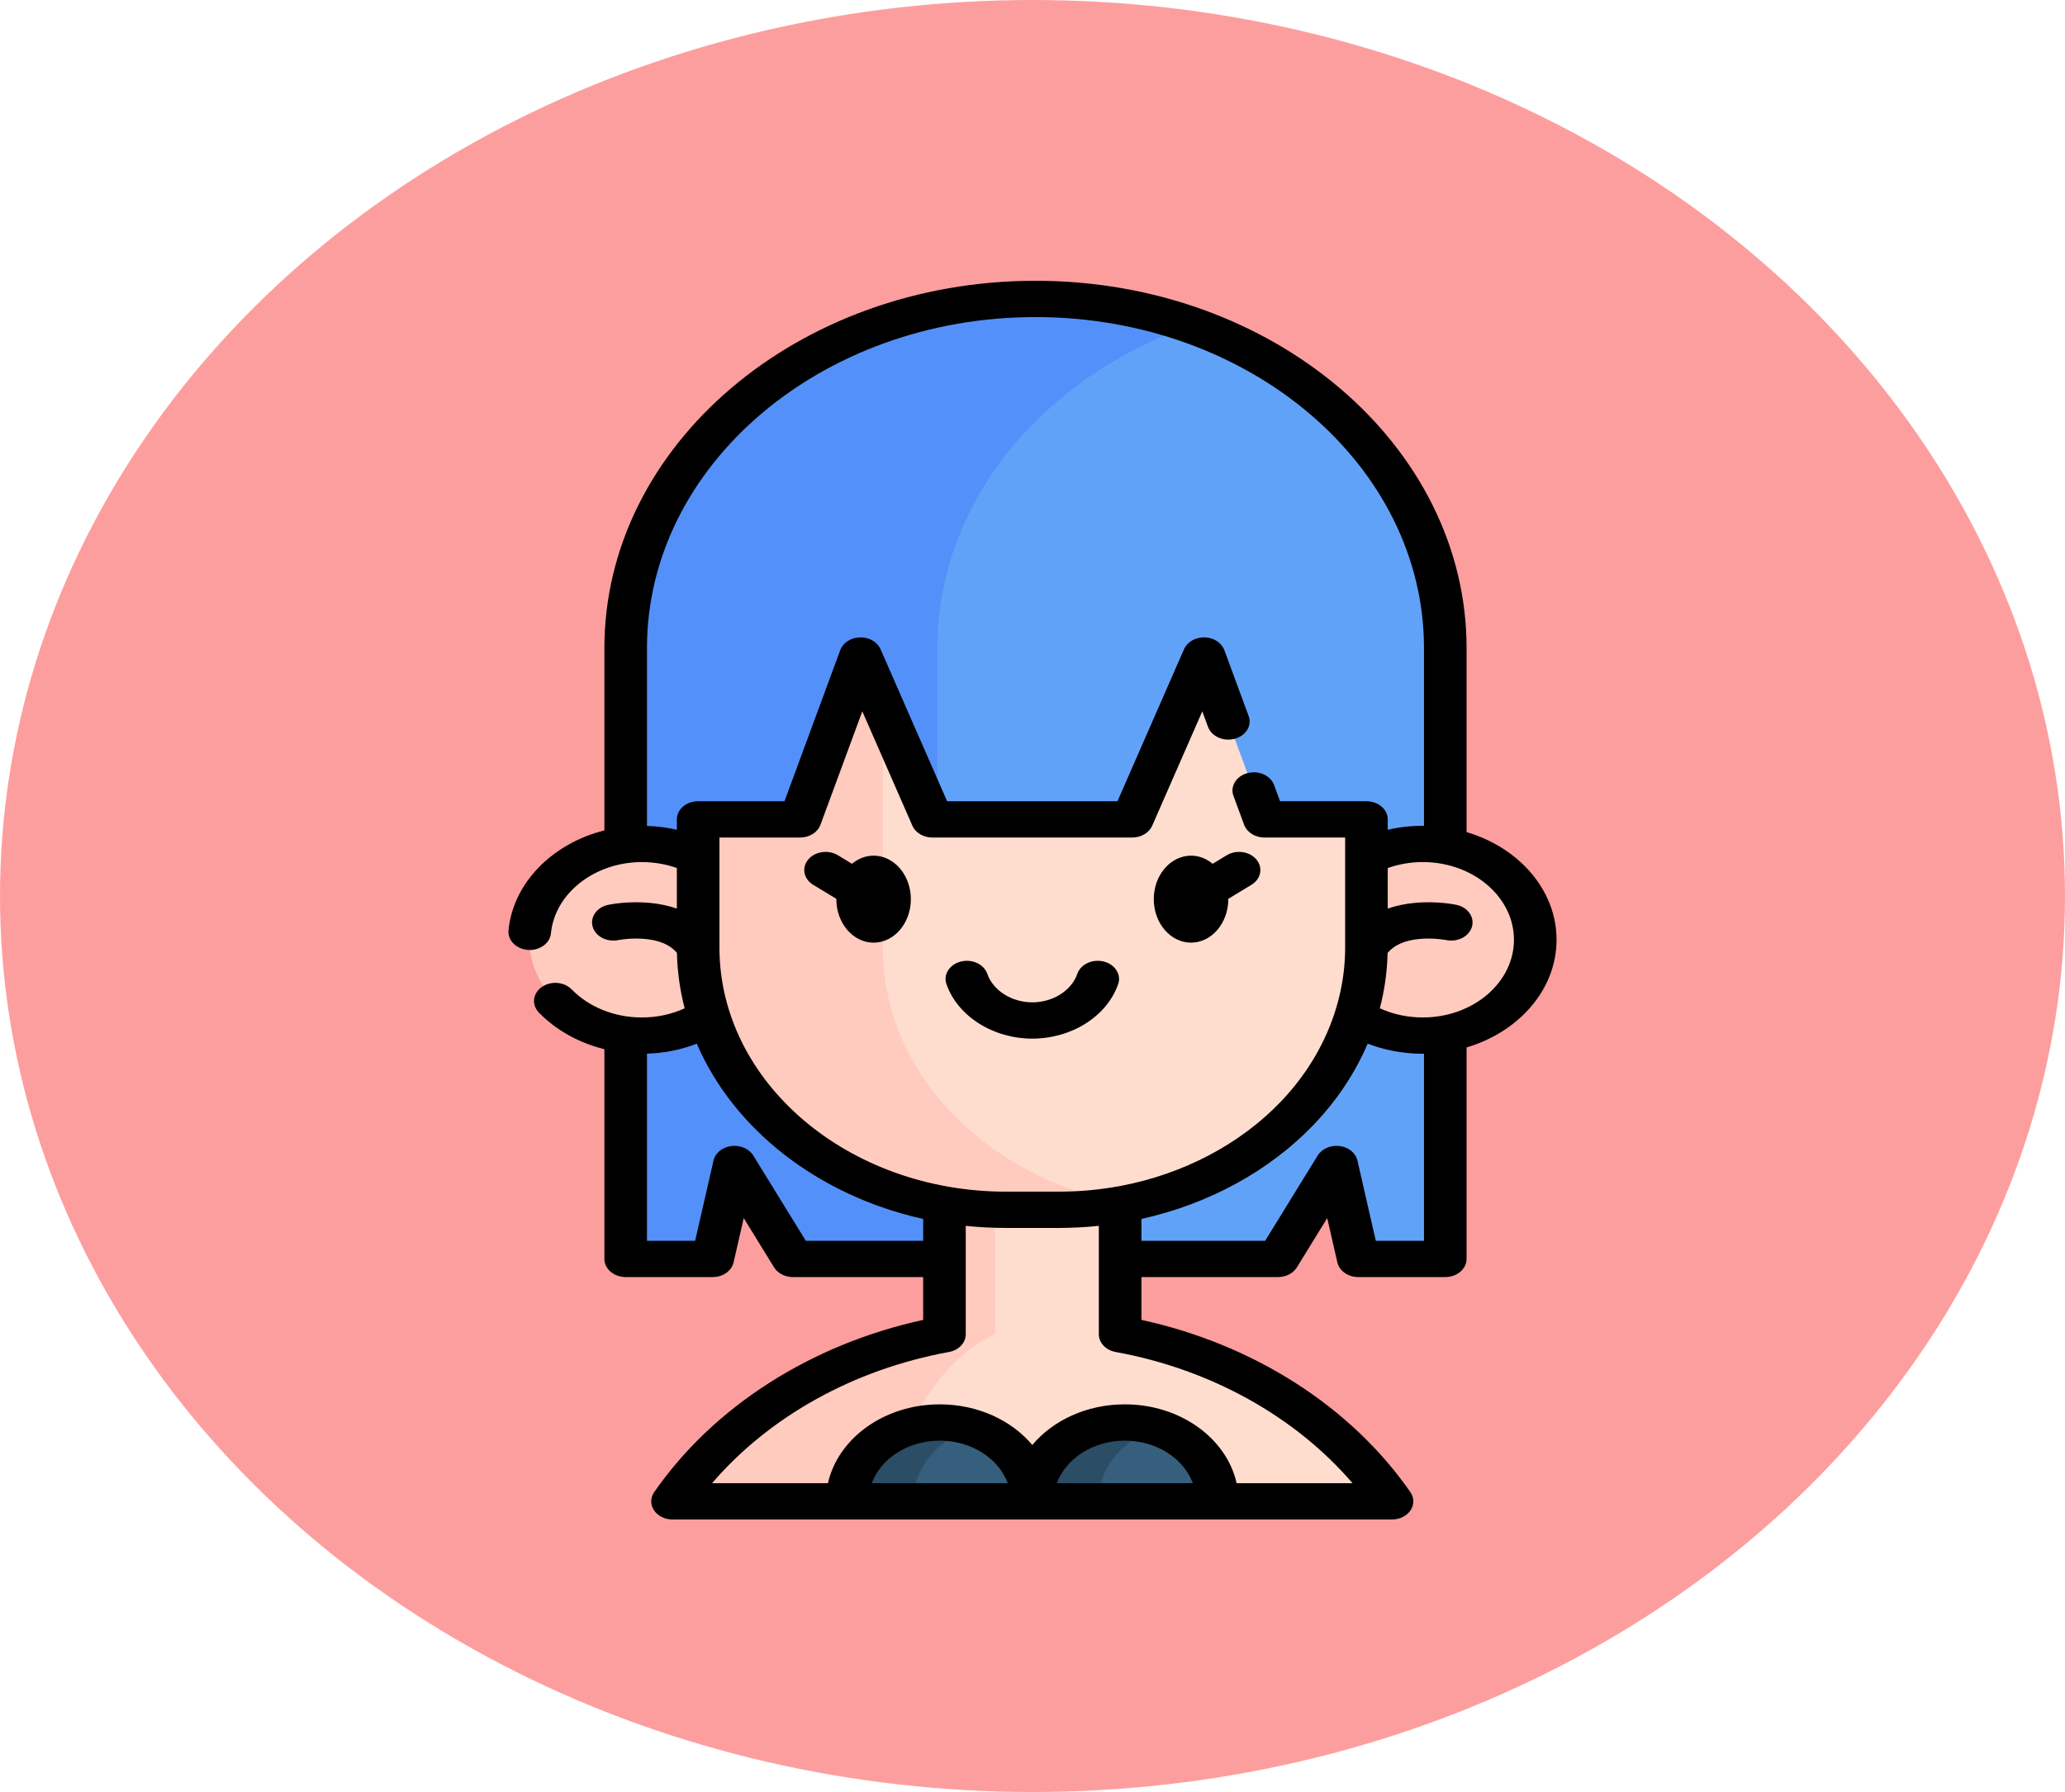 <svg width="250" height="217" viewBox="0 0 250 217" fill="none" xmlns="http://www.w3.org/2000/svg">
<ellipse cx="125" cy="108.5" rx="125" ry="108.5" fill="#FD9E9E"/>
<g clip-path="url(#clip0)">
<path d="M174.971 78.478V152.447H164.439L161.806 140.951L154.725 152.447H95.995L88.914 140.951L86.281 152.447H75.748V78.478C75.748 55.129 97.961 36.197 125.358 36.197C152.758 36.197 174.971 55.129 174.971 78.478Z" fill="#61A2F9"/>
<path d="M113.488 78.478V136.08L122.73 152.447H95.995L88.914 140.951L86.281 152.447H75.748V78.478C75.748 55.129 97.961 36.197 125.358 36.197C132.041 36.197 138.414 37.322 144.23 39.364C126.19 45.692 113.488 60.821 113.488 78.478Z" fill="#5490F9"/>
<path d="M168.53 181.803H81.424C88.495 171.616 100.343 164.123 114.342 161.57V145.863H135.612V161.57C149.61 164.123 161.459 171.616 168.53 181.803Z" fill="#FFDDCE"/>
<path d="M120.482 145.861V161.57C114.566 164.122 109.561 171.616 106.574 181.803H81.422C88.493 171.616 100.342 164.122 114.339 161.57V145.861H120.482Z" fill="#FFCBBE"/>
<path d="M77.703 125.406C85.224 125.406 91.321 120.21 91.321 113.8C91.321 107.391 85.224 102.195 77.703 102.195C70.183 102.195 64.086 107.391 64.086 113.8C64.086 120.21 70.183 125.406 77.703 125.406Z" fill="#FFCBBE"/>
<path d="M172.25 125.406C179.771 125.406 185.867 120.21 185.867 113.8C185.867 107.391 179.771 102.195 172.25 102.195C164.729 102.195 158.633 107.391 158.633 113.8C158.633 120.21 164.729 125.406 172.25 125.406Z" fill="#FFCBBE"/>
<path d="M165.43 99.221V114.73C165.43 129.936 152.897 142.647 136.153 145.765C133.578 146.248 130.9 146.5 128.154 146.5H121.801C101.214 146.5 84.522 132.276 84.522 114.73V99.221H96.869L104.187 79.378L106.872 85.51L112.874 99.221H137.077L145.764 79.378L153.082 99.221H165.43Z" fill="#FFDDCE"/>
<path d="M136.153 145.765C133.578 146.248 130.9 146.5 128.154 146.5H121.801C101.214 146.5 84.522 132.276 84.522 114.73V99.221H96.869L104.187 79.378L106.872 85.51V114.73C106.872 129.936 119.409 142.647 136.153 145.765Z" fill="#FFCBBE"/>
<path d="M113.773 172.256C107.586 172.256 102.57 176.531 102.57 181.803H124.975C124.975 176.531 119.96 172.256 113.773 172.256Z" fill="#365E7D"/>
<path d="M117.774 172.882C113.563 174.256 110.573 177.73 110.573 181.803H102.57C102.57 176.529 107.586 172.255 113.773 172.255C115.183 172.255 116.533 172.478 117.774 172.882Z" fill="#2B4D66"/>
<path d="M136.177 172.255C129.99 172.255 124.975 176.53 124.975 181.803H147.38C147.38 176.53 142.364 172.255 136.177 172.255Z" fill="#365E7D"/>
<path d="M140.179 172.882C135.968 174.256 132.977 177.73 132.977 181.803H124.975C124.975 176.529 129.99 172.255 136.177 172.255C137.587 172.255 138.938 172.478 140.179 172.882Z" fill="#2B4D66"/>
<path d="M188.444 113.799C188.444 107.771 183.884 102.636 177.551 100.76V78.478C177.551 53.953 154.138 34 125.359 34C96.583 34 73.171 53.953 73.171 78.478V100.556C66.903 102.134 62.116 106.888 61.563 112.659C61.447 113.869 62.504 114.929 63.923 115.028C63.995 115.033 64.066 115.035 64.136 115.035C65.465 115.035 66.592 114.165 66.702 113.017C67.166 108.18 71.998 104.392 77.704 104.392C79.162 104.392 80.604 104.638 81.943 105.11V110.023C80.911 109.665 79.772 109.427 78.533 109.321C75.97 109.102 73.873 109.519 73.642 109.567C72.259 109.856 71.413 111.046 71.753 112.224C72.092 113.403 73.487 114.124 74.871 113.835C74.885 113.832 76.339 113.55 78.017 113.693C79.823 113.848 81.116 114.401 81.952 115.376C82.003 117.681 82.325 119.93 82.891 122.102C81.304 122.828 79.539 123.209 77.704 123.209C74.414 123.209 71.319 121.97 69.212 119.811C68.301 118.879 66.676 118.751 65.581 119.527C64.487 120.303 64.337 121.689 65.248 122.622C67.343 124.768 70.106 126.291 73.171 127.051V152.447C73.171 153.661 74.325 154.645 75.749 154.645H86.281C87.515 154.645 88.576 153.9 88.812 152.868L90.04 147.506L93.713 153.469C94.158 154.192 95.037 154.645 95.996 154.645H111.764V159.83C98.186 162.793 86.402 170.317 79.202 180.684C78.731 181.363 78.722 182.206 79.181 182.891C79.639 183.577 80.495 184 81.421 184H168.527C169.453 184 170.308 183.577 170.767 182.891C171.225 182.206 171.218 181.363 170.746 180.684C163.55 170.318 151.766 162.794 138.187 159.83V154.645H154.725C155.683 154.645 156.562 154.192 157.008 153.469L160.681 147.505L161.909 152.868C162.146 153.9 163.206 154.644 164.439 154.644H174.972C176.397 154.644 177.55 153.66 177.55 152.447V126.839C183.884 124.963 188.444 119.828 188.444 113.799ZM78.327 100.015V78.478C78.327 56.376 99.426 38.395 125.359 38.395C151.294 38.395 172.395 56.376 172.395 78.478V100C172.346 100 172.298 99.997 172.249 99.997C170.811 99.997 169.384 100.161 168.007 100.479V99.221C168.007 98.007 166.853 97.023 165.429 97.023H154.973L154.248 95.06C153.821 93.903 152.375 93.259 151.015 93.624C149.657 93.988 148.903 95.222 149.33 96.379L150.622 99.88C150.96 100.795 151.956 101.418 153.082 101.418H162.851V114.73C162.851 121.516 160.088 128.143 155.071 133.393C150.122 138.571 143.208 142.202 135.597 143.619C133.181 144.073 130.676 144.303 128.153 144.303H121.801C102.666 144.303 87.099 131.037 87.099 114.73V101.418H96.869C97.995 101.418 98.99 100.795 99.328 99.88L104.396 86.14L110.458 99.989C110.834 100.848 111.797 101.418 112.874 101.418H137.077C138.153 101.418 139.116 100.848 139.493 99.989L145.555 86.14L146.25 88.023C146.677 89.181 148.125 89.824 149.482 89.46C150.841 89.097 151.596 87.863 151.168 86.705L148.222 78.719C147.892 77.824 146.931 77.206 145.831 77.181C144.722 77.164 143.733 77.731 143.347 78.61L135.287 97.024H114.663L106.602 78.61C106.217 77.731 105.224 77.159 104.119 77.182C103.018 77.206 102.057 77.824 101.727 78.72L94.976 97.024H84.52C83.097 97.024 81.942 98.008 81.942 99.221V100.479C80.766 100.207 79.552 100.055 78.327 100.015ZM97.554 150.25L91.197 139.93C90.689 139.104 89.624 138.642 88.541 138.777C87.458 138.912 86.594 139.615 86.384 140.53L84.158 150.25H78.327V127.593C80.435 127.526 82.471 127.114 84.359 126.385C88.823 136.767 99.073 144.79 111.764 147.606V150.25H97.554ZM105.542 179.605C106.641 176.622 109.916 174.452 113.773 174.452C117.631 174.452 120.905 176.622 122.004 179.605H105.542ZM127.947 179.605C129.046 176.622 132.321 174.452 136.178 174.452C140.036 174.452 143.31 176.622 144.409 179.605H127.947ZM163.744 179.605H149.713C148.502 174.176 142.896 170.058 136.178 170.058C131.566 170.058 127.478 172.001 124.976 174.975C122.473 172.001 118.386 170.058 113.773 170.058C107.056 170.058 101.449 174.176 100.238 179.605H86.206C93.141 171.525 103.37 165.817 114.881 163.719C116.07 163.502 116.92 162.607 116.92 161.57V148.442C118.52 148.61 120.148 148.697 121.8 148.697H128.153C129.79 148.697 131.421 148.61 133.031 148.442V161.57C133.031 162.607 133.881 163.502 135.071 163.719C146.582 165.817 156.811 171.525 163.744 179.605ZM172.395 150.25H166.564L164.337 140.53C164.127 139.615 163.262 138.912 162.18 138.777C161.099 138.643 160.033 139.104 159.524 139.93L153.168 150.25H138.188V147.606C146.34 145.801 153.71 141.775 159.068 136.168C161.879 133.228 164.068 129.91 165.579 126.379C167.658 127.183 169.916 127.602 172.249 127.602C172.298 127.602 172.346 127.599 172.395 127.599V150.25ZM172.249 123.208C170.411 123.208 168.642 122.825 167.051 122.097C167.624 119.903 167.938 117.656 167.99 115.39C168.807 114.429 170.062 113.876 171.813 113.705C173.539 113.537 175.046 113.828 175.093 113.837C176.473 114.119 177.863 113.4 178.201 112.224C178.54 111.046 177.695 109.856 176.312 109.567C176.081 109.519 173.984 109.102 171.421 109.321C170.18 109.427 169.04 109.666 168.007 110.025V105.113C169.344 104.639 170.788 104.391 172.248 104.391C178.335 104.391 183.287 108.612 183.287 113.799C183.287 118.987 178.336 123.208 172.249 123.208Z" fill="black"/>
<path d="M105.763 103.615C104.787 103.615 103.886 103.983 103.147 104.6L101.442 103.566C100.282 102.863 98.672 103.094 97.847 104.083C97.021 105.072 97.293 106.444 98.453 107.147L101.254 108.845C101.254 108.858 101.252 108.87 101.252 108.883C101.252 111.787 103.275 114.15 105.763 114.15C108.25 114.15 110.274 111.787 110.274 108.883C110.274 105.978 108.25 103.615 105.763 103.615Z" fill="black"/>
<path d="M146.809 104.6C146.07 103.982 145.168 103.615 144.192 103.615C141.705 103.615 139.682 105.978 139.682 108.882C139.682 111.787 141.705 114.149 144.192 114.149C146.68 114.149 148.703 111.787 148.703 108.882C148.703 108.87 148.702 108.857 148.702 108.845L151.502 107.147C152.662 106.443 152.934 105.072 152.109 104.082C151.284 103.094 149.674 102.862 148.513 103.566L146.809 104.6Z" fill="black"/>
<path d="M133.634 116.438C132.27 116.093 130.834 116.756 130.429 117.919C129.72 119.955 127.478 121.377 124.977 121.377C122.479 121.377 120.237 119.954 119.524 117.917C119.117 116.754 117.681 116.092 116.317 116.439C114.952 116.786 114.176 118.01 114.583 119.173C115.942 123.058 120.216 125.771 124.977 125.771C129.744 125.771 134.018 123.057 135.372 119.171C135.778 118.007 134.999 116.784 133.634 116.438Z" fill="black"/>
</g>
<defs>
<clipPath id="clip0">
<rect width="176" height="150" fill="white" transform="translate(37 34)"/>
</clipPath>
</defs>
</svg>
